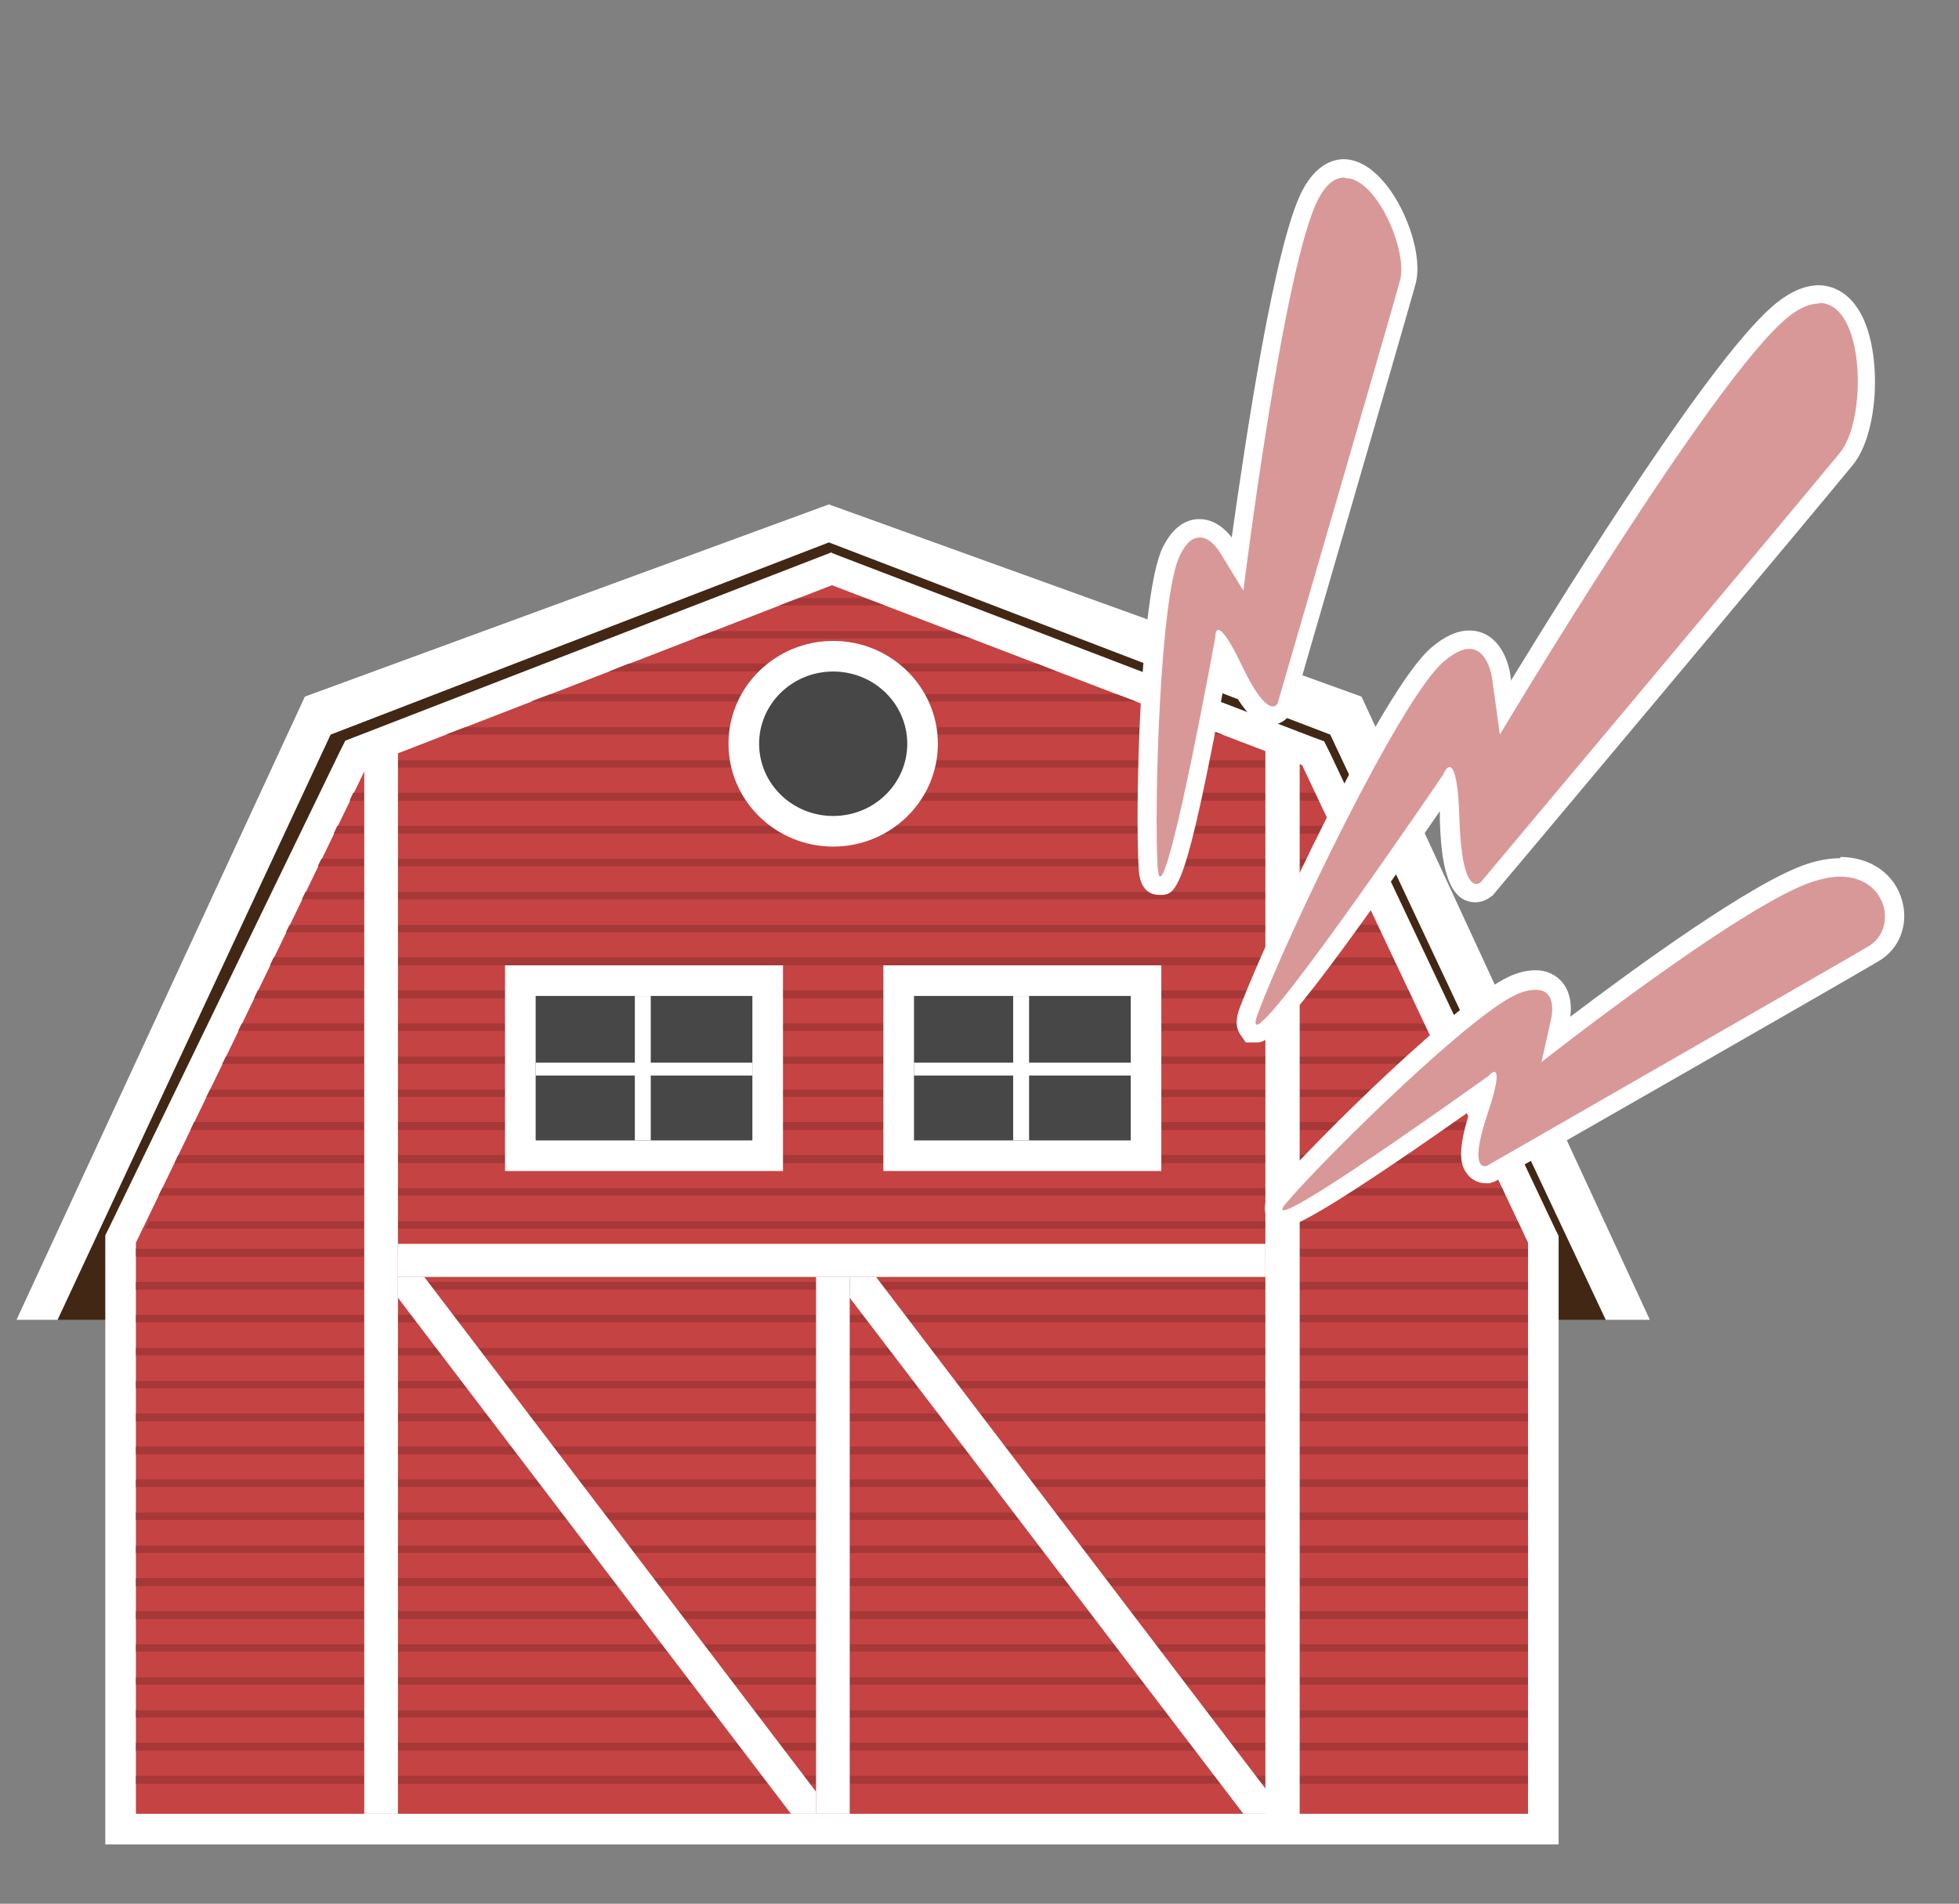 <?xml version="1.0" encoding="UTF-8"?><svg id="Who_is_at_risk" xmlns="http://www.w3.org/2000/svg" viewBox="0 0 32 31.1"><rect x="0" y="0" width="32" height="31.1" fill="#808080" stroke="none"/><defs><style>.cls-1{fill:#fff;}.cls-2{fill:#d99898;}.cls-3{fill:#a63838;}.cls-4{fill:#c54343;}.cls-5{fill:#422715;}.cls-6{fill:#474747;}</style></defs><g id="ic_env_stress"><polygon class="cls-5" points=".94 21.56 2.17 21.56 2.17 20.3 5.95 12.5 13.54 9.56 21.22 12.5 24.91 20.3 24.91 21.56 26.23 21.56 21.73 12 13.54 8.86 5.4 12 .94 21.56"/><g><polygon class="cls-4" points="1.97 29.88 1.97 20.24 5.81 12.3 13.59 9.29 21.45 12.3 25.21 20.25 25.21 29.88 1.97 29.88"/><path class="cls-1" d="M13.59,9.56l7.68,2.94,3.69,7.8v9.33H2.22v-9.33l3.78-7.8,7.59-2.94m0-.54l-.18,.07-7.59,2.94-.18,.07-.09,.18-3.78,7.8-.05,.1v9.95H25.46v-9.94l-.05-.1-3.69-7.8-.09-.18-.19-.07-7.68-2.94-.18-.07h0Z"/></g><g><polygon class="cls-3" points="24.96 29.01 5.95 29.01 2.22 29.01 2.22 29.14 5.95 29.14 24.96 29.14 24.96 29.01"/><polygon class="cls-3" points="24.96 28.47 5.95 28.47 2.22 28.47 2.22 28.6 5.95 28.6 24.96 28.6 24.96 28.47"/><polygon class="cls-3" points="24.96 27.94 5.95 27.94 2.22 27.94 2.22 28.06 5.95 28.06 24.96 28.06 24.96 27.94"/><polygon class="cls-3" points="24.96 27.4 5.95 27.4 2.22 27.4 2.22 27.52 5.95 27.52 24.96 27.52 24.96 27.4"/><polygon class="cls-3" points="24.96 26.86 5.95 26.86 2.22 26.86 2.22 26.98 5.95 26.98 24.96 26.98 24.96 26.86"/><polygon class="cls-3" points="24.96 26.32 5.95 26.32 2.22 26.32 2.22 26.45 5.95 26.45 24.96 26.45 24.96 26.32"/><polygon class="cls-3" points="24.96 25.78 5.95 25.78 2.22 25.78 2.22 25.91 5.95 25.91 24.96 25.91 24.96 25.78"/><polygon class="cls-3" points="24.96 25.25 5.95 25.25 2.22 25.25 2.22 25.37 5.95 25.37 24.96 25.37 24.96 25.25"/><polygon class="cls-3" points="24.96 24.71 5.95 24.71 2.22 24.71 2.22 24.83 5.95 24.83 24.96 24.83 24.96 24.71"/><polygon class="cls-3" points="24.96 24.17 5.95 24.17 2.22 24.17 2.22 24.29 5.95 24.29 24.96 24.29 24.96 24.17"/><polygon class="cls-3" points="24.96 23.63 5.95 23.63 2.22 23.63 2.22 23.76 5.95 23.76 24.96 23.76 24.96 23.63"/><polygon class="cls-3" points="24.96 23.09 5.95 23.09 2.22 23.09 2.22 23.22 5.95 23.22 24.96 23.22 24.96 23.09"/><polygon class="cls-3" points="24.96 22.56 5.95 22.56 2.22 22.56 2.22 22.68 5.95 22.68 24.96 22.68 24.96 22.56"/><polygon class="cls-3" points="24.96 22.02 5.95 22.02 2.22 22.02 2.22 22.14 5.95 22.14 24.96 22.14 24.96 22.02"/><polygon class="cls-3" points="24.96 21.48 5.95 21.48 2.22 21.48 2.22 21.6 5.95 21.6 24.96 21.6 24.96 21.48"/><polygon class="cls-3" points="24.96 20.94 5.95 20.94 2.22 20.94 2.22 21.07 5.95 21.07 24.96 21.07 24.96 20.94"/><polygon class="cls-3" points="24.96 20.4 5.95 20.4 2.22 20.4 2.22 20.53 5.95 20.53 24.96 20.53 24.96 20.4"/><polygon class="cls-3" points="24.79 19.95 5.95 19.95 2.43 19.95 2.37 20.07 5.95 20.07 24.85 20.07 24.79 19.95"/><polygon class="cls-3" points="24.54 19.41 5.95 19.41 2.65 19.41 2.59 19.53 5.95 19.53 24.59 19.53 24.54 19.41"/><polygon class="cls-3" points="24.28 18.87 5.95 18.87 2.91 18.87 2.85 19 5.95 19 24.34 19 24.28 18.87"/><polygon class="cls-3" points="24.03 18.33 5.95 18.33 3.17 18.33 3.11 18.46 5.95 18.46 24.09 18.46 24.03 18.33"/><polygon class="cls-3" points="23.77 17.8 5.95 17.8 3.43 17.8 3.37 17.92 5.95 17.92 23.83 17.92 23.77 17.8"/><polygon class="cls-3" points="23.52 17.26 5.95 17.26 3.69 17.26 3.63 17.38 5.95 17.38 23.58 17.38 23.52 17.26"/><polygon class="cls-3" points="23.26 16.72 5.95 16.72 3.95 16.72 3.89 16.84 5.95 16.84 23.32 16.84 23.26 16.72"/><polygon class="cls-3" points="23.01 16.18 5.95 16.18 4.21 16.18 4.15 16.31 5.95 16.31 23.07 16.31 23.01 16.18"/><polygon class="cls-3" points="22.75 15.64 5.95 15.64 4.47 15.64 4.41 15.77 5.95 15.77 22.81 15.77 22.75 15.64"/><polygon class="cls-3" points="22.5 15.11 5.95 15.11 4.73 15.11 4.67 15.23 5.95 15.23 22.56 15.23 22.5 15.11"/><polygon class="cls-3" points="22.25 14.57 5.95 14.57 4.99 14.57 4.93 14.69 5.95 14.69 22.3 14.69 22.25 14.57"/><polygon class="cls-3" points="21.99 14.03 5.95 14.03 5.25 14.03 5.19 14.15 5.95 14.15 22.05 14.15 21.99 14.03"/><polygon class="cls-3" points="21.74 13.49 5.95 13.49 5.51 13.49 5.45 13.62 5.95 13.62 21.79 13.62 21.74 13.49"/><polyline class="cls-3" points="6.5 12.95 5.95 12.95 5.77 12.95 5.71 13.08 5.95 13.08 6.5 13.08 21.54 13.08 21.48 12.95 6.5 12.95"/><polyline class="cls-3" points="20.67 12.42 6.5 12.42 6.5 12.54 20.67 12.54"/><polygon class="cls-3" points="19.64 11.88 7.6 11.88 7.28 12 19.97 12 19.64 11.88"/><polygon class="cls-3" points="18.24 11.34 8.99 11.34 8.67 11.46 18.56 11.46 18.24 11.34"/><polygon class="cls-3" points="16.94 10.84 10.27 10.84 9.95 10.97 17.26 10.97 16.94 10.84"/><polygon class="cls-3" points="15.53 10.31 11.66 10.31 11.34 10.43 15.86 10.43 15.53 10.31"/><polygon class="cls-3" points="14.13 9.77 13.05 9.77 12.73 9.89 14.45 9.89 14.13 9.77"/></g><polygon class="cls-1" points=".94 21.56 5.4 12 13.54 8.86 21.73 12 26.23 21.56 26.95 21.56 22.24 11.38 13.54 8.24 4.98 11.38 .27 21.56 .94 21.56"/><rect class="cls-1" x="13.33" y="20.86" width=".55" height="8.77"/><polygon class="cls-1" points="13.33 29.63 12.92 29.63 6.5 21.2 6.5 20.86 6.93 20.86 13.33 29.27 13.33 29.63"/><polygon class="cls-1" points="20.71 29.63 20.31 29.63 13.88 21.2 13.88 20.86 14.31 20.86 20.71 29.27 20.71 29.63"/><rect class="cls-1" x="13.32" y="13.51" width=".54" height="14.17" transform="translate(34.18 7) rotate(90)"/><polygon class="cls-1" points="6.5 29.63 5.95 29.63 5.95 12.5 6.5 12.29 6.5 29.63"/><polygon class="cls-1" points="21.23 29.67 20.67 29.67 20.67 12.25 21.23 12.46 21.23 29.67"/><g><path class="cls-6" d="M13.61,13.58c-.8,0-1.46-.64-1.46-1.43s.65-1.43,1.46-1.43,1.46,.64,1.46,1.43-.65,1.43-1.46,1.43Z"/><path class="cls-1" d="M13.61,10.97c.67,0,1.21,.53,1.21,1.18s-.54,1.18-1.21,1.18-1.21-.53-1.21-1.18,.54-1.18,1.21-1.18m0-.5c-.94,0-1.71,.75-1.71,1.68s.77,1.68,1.71,1.68,1.71-.75,1.71-1.68-.77-1.68-1.71-1.68h0Z"/></g><g><g><rect class="cls-6" x="8.5" y="16.02" width="4.04" height="2.86"/><path class="cls-1" d="M12.29,16.27v2.36h-3.54v-2.36h3.54m.5-.5h-4.54v3.36h4.54v-3.36h0Z"/></g><rect class="cls-1" x="10.37" y="16.27" width=".26" height="2.36"/><rect class="cls-1" x="8.75" y="17.36" width="3.54" height=".21"/></g><g><g><rect class="cls-6" x="14.68" y="16.02" width="4.04" height="2.86"/><path class="cls-1" d="M18.47,16.27v2.36h-3.54v-2.36h3.54m.5-.5h-4.54v3.36h4.54v-3.36h0Z"/></g><rect class="cls-1" x="16.55" y="16.27" width=".26" height="2.36"/><rect class="cls-1" x="14.93" y="17.36" width="3.54" height=".21"/></g><g id="Tracciato_28-2"><path class="cls-2" d="M20.86,19.92l-.06-.1c-.05-.11,.04-.22,.1-.29,.62-.72,3.1-3.18,3.86-3.46,.12-.04,.22-.06,.31-.06,.18,0,.27,.08,.33,.15,.15,.2,.07,.52,.06,.56l-.06,.26c.87-.67,3.19-2.41,4.16-2.72,.17-.06,.34-.08,.49-.08,.52,0,.78,.31,.86,.6,.09,.33-.04,.66-.32,.82-.56,.33-6.24,3.59-6.24,3.59l-.03,.02h-.07c-.08,0-.14-.03-.19-.09-.07-.1-.12-.3,.1-.96,.06-.18,.09-.3,.11-.38-1.18,.87-3.02,2.16-3.31,2.16h-.1Z"/><path class="cls-1" d="M30.05,14.32c.79,0,.95,.86,.47,1.14-.56,.33-6.24,3.59-6.24,3.59,0,0-.01,0-.03,0-.07,0-.21-.08,.05-.86,.19-.56,.16-.68,.11-.68-.04,0-.1,.07-.1,.07,0,0-3.05,2.19-3.34,2.19-.04,0-.03-.04,.06-.14,.68-.79,3.1-3.16,3.8-3.41,.11-.04,.19-.05,.26-.05,.38,0,.24,.51,.24,.51l-.15,.67s3.28-2.58,4.44-2.95c.16-.05,.31-.08,.44-.08m0-.3c-.17,0-.35,.03-.53,.09-.88,.28-2.85,1.72-3.88,2.5,.02-.14,.02-.37-.12-.55-.1-.13-.26-.21-.44-.21-.11,0-.23,.02-.36,.07-.8,.29-3.28,2.75-3.92,3.5-.07,.08-.21,.25-.12,.45l.08,.17h.21c.1,0,.35,0,3.03-1.89-.17,.54-.19,.84-.05,1.02,.07,.1,.19,.16,.31,.16h.06l.09-.03c.26-.15,5.72-3.27,6.27-3.6,.34-.2,.49-.6,.38-.99-.12-.43-.51-.71-1.01-.71h0Z"/></g><g id="Tracciato_29-2"><path class="cls-2" d="M18.96,14.48c-.17,0-.18-.2-.19-.29-.05-.95,.02-4.44,.38-5.17,.12-.26,.28-.39,.46-.39,.28,0,.47,.32,.49,.36l.13,.22c.17-1.29,.7-5.12,1.19-6.04,.18-.34,.4-.42,.55-.42,.2,0,.41,.13,.6,.38,.3,.39,.54,1.08,.43,1.48-.17,.62-2,6.92-2,6.92l-.03,.11-.19,.05c-.14,0-.32-.09-.64-.76-.07-.15-.13-.26-.18-.34-.71,3.88-.87,3.88-1.01,3.88Z"/><path class="cls-1" d="M21.98,2.91c.51,0,1.02,1.19,.89,1.67-.17,.62-2,6.91-2,6.91,0,0-.02,.05-.08,.05-.08,0-.24-.11-.51-.68-.22-.46-.33-.57-.38-.57-.05,0-.05,.13-.05,.13,0,0-.71,3.9-.9,3.9-.02,0-.03-.05-.04-.15-.06-1.04,.04-4.43,.36-5.09,.11-.23,.22-.3,.33-.3,.2,0,.35,.28,.35,.28l.36,.59s.66-5.34,1.23-6.41c.13-.24,.27-.34,.42-.34m0-.3c-.19,0-.46,.09-.68,.5-.46,.86-.94,4.12-1.16,5.68-.1-.13-.28-.3-.53-.3-.17,0-.41,.08-.6,.47-.37,.76-.45,4.26-.39,5.24,.02,.38,.22,.43,.34,.43,.28,0,.42,0,1.08-3.56,.28,.56,.49,.78,.74,.78,.18,0,.3-.12,.35-.24,.08-.29,1.84-6.33,2.01-6.95,.13-.46-.14-1.2-.46-1.61-.28-.36-.54-.44-.72-.44h0Z"/></g><g id="Tracciato_30-2"><path class="cls-2" d="M20.46,16.87l-.06-.07c-.06-.08-.03-.18,.02-.33,.42-1.13,2.3-5.14,3.07-5.8,.19-.16,.36-.24,.52-.24,.37,0,.51,.42,.53,.67l.06,.44c.79-1.31,3.47-5.67,4.54-6.5,.21-.16,.4-.24,.58-.24s.42,.08,.6,.44c.3,.62,.22,1.79-.14,2.24-.52,.64-5.87,7.02-5.87,7.02l-.04,.05-.14,.03c-.27,0-.4-.37-.43-1.2,0-.28-.03-.46-.04-.58-2.76,4.07-3.01,4.07-3.11,4.07h-.08Z"/><path class="cls-1" d="M29.72,4.95c.75,0,.78,1.9,.34,2.44-.52,.64-5.87,7.02-5.87,7.02,0,0-.03,.03-.07,.03-.1,0-.25-.14-.28-1.05-.02-.7-.1-.86-.16-.86-.06,0-.11,.13-.11,.13,0,0-2.77,4.08-3.04,4.08-.03,0-.03-.06,.02-.19,.46-1.24,2.32-5.13,3.03-5.74,.18-.15,.31-.21,.42-.21,.33,0,.38,.53,.38,.53l.12,.87s3.5-5.87,4.72-6.83c.19-.15,.35-.21,.49-.21m0-.3c-.21,0-.44,.09-.68,.28-1,.78-3.36,4.56-4.35,6.18v-.03c-.04-.39-.26-.79-.68-.79-.19,0-.4,.09-.62,.28-.8,.68-2.69,4.73-3.12,5.86-.04,.11-.11,.3,0,.46l.09,.13h.17c.17,0,.41,0,3-3.78,0,.05,0,.1,0,.15,.02,.66,.11,1.34,.58,1.34,.15,0,.25-.09,.28-.11,.08-.09,5.38-6.41,5.89-7.04,.4-.49,.48-1.72,.16-2.4-.22-.46-.55-.53-.73-.53h0Z"/></g></g></svg>